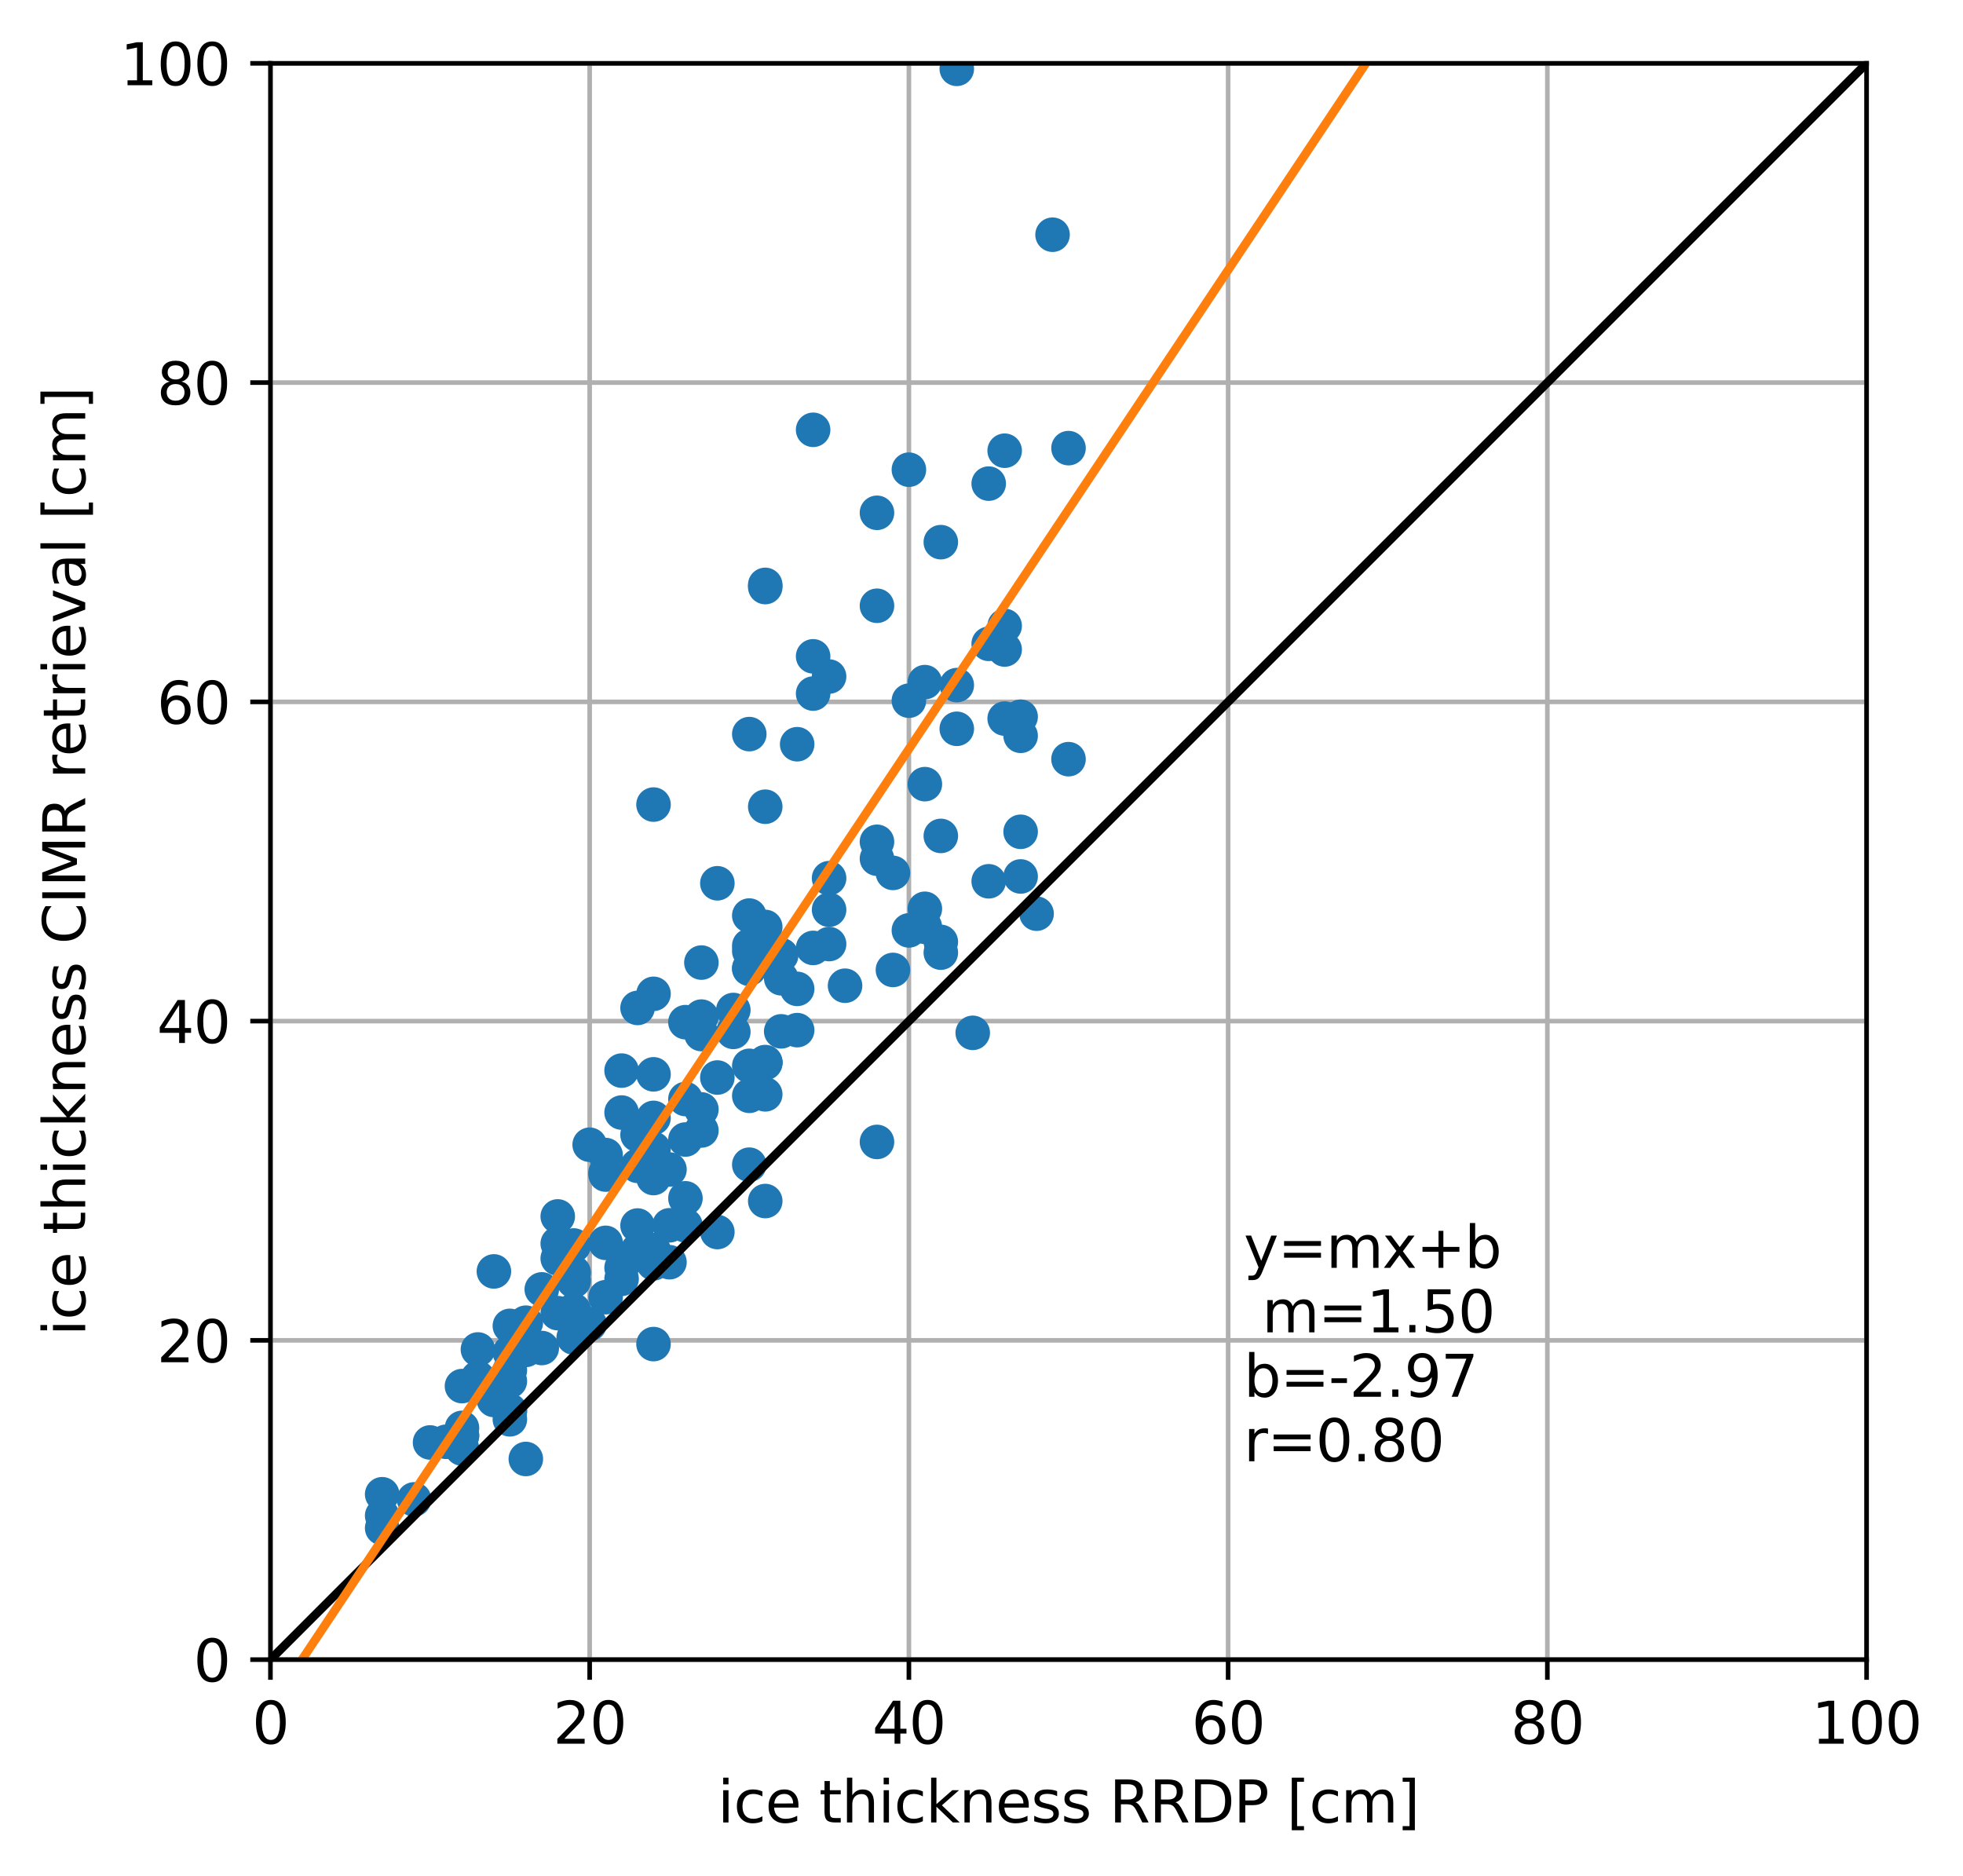 <?xml version="1.0" encoding="utf-8" standalone="no"?>
<!DOCTYPE svg PUBLIC "-//W3C//DTD SVG 1.1//EN"
  "http://www.w3.org/Graphics/SVG/1.1/DTD/svg11.dtd">
<svg xmlns:xlink="http://www.w3.org/1999/xlink" width="340.909pt" height="325.755pt" viewBox="0 0 340.909 325.755" xmlns="http://www.w3.org/2000/svg" version="1.1">
 <defs>
  <style type="text/css">*{stroke-linejoin: round; stroke-linecap: butt}</style>
 </defs>
 <g id="figure_1">
  <g id="patch_1">
   <path d="M 0 325.755 
L 340.909 325.755 
L 340.909 0 
L 0 0 
z
" style="fill: #ffffff"/>
  </g>
  <g id="axes_1">
   <g id="patch_2">
    <path d="M 46.966 288.199 
L 324.166 288.199 
L 324.166 10.999 
L 46.966 10.999 
z
" style="fill: #ffffff"/>
   </g>
   <g id="matplotlib.axis_1">
    <g id="xtick_1">
     <g id="line2d_1">
      <path d="M 46.966 288.199 
L 46.966 10.999 
" clip-path="url(#p30b42b998b)" style="fill: none; stroke: #b0b0b0; stroke-width: 0.8; stroke-linecap: square"/>
     </g>
     <g id="line2d_2">
      <defs>
       <path id="m2ce426c5d4" d="M 0 0 
L 0 3.5 
" style="stroke: #000000; stroke-width: 0.8"/>
      </defs>
      <g>
       <use xlink:href="#m2ce426c5d4" x="46.966" y="288.199" style="stroke: #000000; stroke-width: 0.8"/>
      </g>
     </g>
     <g id="text_1">
      <!-- 0 -->
      <g transform="translate(43.784 302.798) scale(0.1 -0.1)">
       <defs>
        <path id="DejaVuSans-30" d="M 2034 4250 
Q 1547 4250 1301 3770 
Q 1056 3291 1056 2328 
Q 1056 1369 1301 889 
Q 1547 409 2034 409 
Q 2525 409 2770 889 
Q 3016 1369 3016 2328 
Q 3016 3291 2770 3770 
Q 2525 4250 2034 4250 
z
M 2034 4750 
Q 2819 4750 3233 4129 
Q 3647 3509 3647 2328 
Q 3647 1150 3233 529 
Q 2819 -91 2034 -91 
Q 1250 -91 836 529 
Q 422 1150 422 2328 
Q 422 3509 836 4129 
Q 1250 4750 2034 4750 
z
" transform="scale(0.016)"/>
       </defs>
       <use xlink:href="#DejaVuSans-30"/>
      </g>
     </g>
    </g>
    <g id="xtick_2">
     <g id="line2d_3">
      <path d="M 102.406 288.199 
L 102.406 10.999 
" clip-path="url(#p30b42b998b)" style="fill: none; stroke: #b0b0b0; stroke-width: 0.8; stroke-linecap: square"/>
     </g>
     <g id="line2d_4">
      <g>
       <use xlink:href="#m2ce426c5d4" x="102.406" y="288.199" style="stroke: #000000; stroke-width: 0.8"/>
      </g>
     </g>
     <g id="text_2">
      <!-- 20 -->
      <g transform="translate(96.043 302.798) scale(0.1 -0.1)">
       <defs>
        <path id="DejaVuSans-32" d="M 1228 531 
L 3431 531 
L 3431 0 
L 469 0 
L 469 531 
Q 828 903 1448 1529 
Q 2069 2156 2228 2338 
Q 2531 2678 2651 2914 
Q 2772 3150 2772 3378 
Q 2772 3750 2511 3984 
Q 2250 4219 1831 4219 
Q 1534 4219 1204 4116 
Q 875 4013 500 3803 
L 500 4441 
Q 881 4594 1212 4672 
Q 1544 4750 1819 4750 
Q 2544 4750 2975 4387 
Q 3406 4025 3406 3419 
Q 3406 3131 3298 2873 
Q 3191 2616 2906 2266 
Q 2828 2175 2409 1742 
Q 1991 1309 1228 531 
z
" transform="scale(0.016)"/>
       </defs>
       <use xlink:href="#DejaVuSans-32"/>
       <use xlink:href="#DejaVuSans-30" x="63.623"/>
      </g>
     </g>
    </g>
    <g id="xtick_3">
     <g id="line2d_5">
      <path d="M 157.846 288.199 
L 157.846 10.999 
" clip-path="url(#p30b42b998b)" style="fill: none; stroke: #b0b0b0; stroke-width: 0.8; stroke-linecap: square"/>
     </g>
     <g id="line2d_6">
      <g>
       <use xlink:href="#m2ce426c5d4" x="157.846" y="288.199" style="stroke: #000000; stroke-width: 0.8"/>
      </g>
     </g>
     <g id="text_3">
      <!-- 40 -->
      <g transform="translate(151.483 302.798) scale(0.1 -0.1)">
       <defs>
        <path id="DejaVuSans-34" d="M 2419 4116 
L 825 1625 
L 2419 1625 
L 2419 4116 
z
M 2253 4666 
L 3047 4666 
L 3047 1625 
L 3713 1625 
L 3713 1100 
L 3047 1100 
L 3047 0 
L 2419 0 
L 2419 1100 
L 313 1100 
L 313 1709 
L 2253 4666 
z
" transform="scale(0.016)"/>
       </defs>
       <use xlink:href="#DejaVuSans-34"/>
       <use xlink:href="#DejaVuSans-30" x="63.623"/>
      </g>
     </g>
    </g>
    <g id="xtick_4">
     <g id="line2d_7">
      <path d="M 213.286 288.199 
L 213.286 10.999 
" clip-path="url(#p30b42b998b)" style="fill: none; stroke: #b0b0b0; stroke-width: 0.8; stroke-linecap: square"/>
     </g>
     <g id="line2d_8">
      <g>
       <use xlink:href="#m2ce426c5d4" x="213.286" y="288.199" style="stroke: #000000; stroke-width: 0.8"/>
      </g>
     </g>
     <g id="text_4">
      <!-- 60 -->
      <g transform="translate(206.923 302.798) scale(0.1 -0.1)">
       <defs>
        <path id="DejaVuSans-36" d="M 2113 2584 
Q 1688 2584 1439 2293 
Q 1191 2003 1191 1497 
Q 1191 994 1439 701 
Q 1688 409 2113 409 
Q 2538 409 2786 701 
Q 3034 994 3034 1497 
Q 3034 2003 2786 2293 
Q 2538 2584 2113 2584 
z
M 3366 4563 
L 3366 3988 
Q 3128 4100 2886 4159 
Q 2644 4219 2406 4219 
Q 1781 4219 1451 3797 
Q 1122 3375 1075 2522 
Q 1259 2794 1537 2939 
Q 1816 3084 2150 3084 
Q 2853 3084 3261 2657 
Q 3669 2231 3669 1497 
Q 3669 778 3244 343 
Q 2819 -91 2113 -91 
Q 1303 -91 875 529 
Q 447 1150 447 2328 
Q 447 3434 972 4092 
Q 1497 4750 2381 4750 
Q 2619 4750 2861 4703 
Q 3103 4656 3366 4563 
z
" transform="scale(0.016)"/>
       </defs>
       <use xlink:href="#DejaVuSans-36"/>
       <use xlink:href="#DejaVuSans-30" x="63.623"/>
      </g>
     </g>
    </g>
    <g id="xtick_5">
     <g id="line2d_9">
      <path d="M 268.726 288.199 
L 268.726 10.999 
" clip-path="url(#p30b42b998b)" style="fill: none; stroke: #b0b0b0; stroke-width: 0.8; stroke-linecap: square"/>
     </g>
     <g id="line2d_10">
      <g>
       <use xlink:href="#m2ce426c5d4" x="268.726" y="288.199" style="stroke: #000000; stroke-width: 0.8"/>
      </g>
     </g>
     <g id="text_5">
      <!-- 80 -->
      <g transform="translate(262.363 302.798) scale(0.1 -0.1)">
       <defs>
        <path id="DejaVuSans-38" d="M 2034 2216 
Q 1584 2216 1326 1975 
Q 1069 1734 1069 1313 
Q 1069 891 1326 650 
Q 1584 409 2034 409 
Q 2484 409 2743 651 
Q 3003 894 3003 1313 
Q 3003 1734 2745 1975 
Q 2488 2216 2034 2216 
z
M 1403 2484 
Q 997 2584 770 2862 
Q 544 3141 544 3541 
Q 544 4100 942 4425 
Q 1341 4750 2034 4750 
Q 2731 4750 3128 4425 
Q 3525 4100 3525 3541 
Q 3525 3141 3298 2862 
Q 3072 2584 2669 2484 
Q 3125 2378 3379 2068 
Q 3634 1759 3634 1313 
Q 3634 634 3220 271 
Q 2806 -91 2034 -91 
Q 1263 -91 848 271 
Q 434 634 434 1313 
Q 434 1759 690 2068 
Q 947 2378 1403 2484 
z
M 1172 3481 
Q 1172 3119 1398 2916 
Q 1625 2713 2034 2713 
Q 2441 2713 2670 2916 
Q 2900 3119 2900 3481 
Q 2900 3844 2670 4047 
Q 2441 4250 2034 4250 
Q 1625 4250 1398 4047 
Q 1172 3844 1172 3481 
z
" transform="scale(0.016)"/>
       </defs>
       <use xlink:href="#DejaVuSans-38"/>
       <use xlink:href="#DejaVuSans-30" x="63.623"/>
      </g>
     </g>
    </g>
    <g id="xtick_6">
     <g id="line2d_11">
      <path d="M 324.166 288.199 
L 324.166 10.999 
" clip-path="url(#p30b42b998b)" style="fill: none; stroke: #b0b0b0; stroke-width: 0.8; stroke-linecap: square"/>
     </g>
     <g id="line2d_12">
      <g>
       <use xlink:href="#m2ce426c5d4" x="324.166" y="288.199" style="stroke: #000000; stroke-width: 0.8"/>
      </g>
     </g>
     <g id="text_6">
      <!-- 100 -->
      <g transform="translate(314.622 302.798) scale(0.1 -0.1)">
       <defs>
        <path id="DejaVuSans-31" d="M 794 531 
L 1825 531 
L 1825 4091 
L 703 3866 
L 703 4441 
L 1819 4666 
L 2450 4666 
L 2450 531 
L 3481 531 
L 3481 0 
L 794 0 
L 794 531 
z
" transform="scale(0.016)"/>
       </defs>
       <use xlink:href="#DejaVuSans-31"/>
       <use xlink:href="#DejaVuSans-30" x="63.623"/>
       <use xlink:href="#DejaVuSans-30" x="127.246"/>
      </g>
     </g>
    </g>
    <g id="text_7">
     <!-- ice thickness RRDP [cm] -->
     <g transform="translate(124.632 316.476) scale(0.1 -0.1)">
      <defs>
       <path id="DejaVuSans-69" d="M 603 3500 
L 1178 3500 
L 1178 0 
L 603 0 
L 603 3500 
z
M 603 4863 
L 1178 4863 
L 1178 4134 
L 603 4134 
L 603 4863 
z
" transform="scale(0.016)"/>
       <path id="DejaVuSans-63" d="M 3122 3366 
L 3122 2828 
Q 2878 2963 2633 3030 
Q 2388 3097 2138 3097 
Q 1578 3097 1268 2742 
Q 959 2388 959 1747 
Q 959 1106 1268 751 
Q 1578 397 2138 397 
Q 2388 397 2633 464 
Q 2878 531 3122 666 
L 3122 134 
Q 2881 22 2623 -34 
Q 2366 -91 2075 -91 
Q 1284 -91 818 406 
Q 353 903 353 1747 
Q 353 2603 823 3093 
Q 1294 3584 2113 3584 
Q 2378 3584 2631 3529 
Q 2884 3475 3122 3366 
z
" transform="scale(0.016)"/>
       <path id="DejaVuSans-65" d="M 3597 1894 
L 3597 1613 
L 953 1613 
Q 991 1019 1311 708 
Q 1631 397 2203 397 
Q 2534 397 2845 478 
Q 3156 559 3463 722 
L 3463 178 
Q 3153 47 2828 -22 
Q 2503 -91 2169 -91 
Q 1331 -91 842 396 
Q 353 884 353 1716 
Q 353 2575 817 3079 
Q 1281 3584 2069 3584 
Q 2775 3584 3186 3129 
Q 3597 2675 3597 1894 
z
M 3022 2063 
Q 3016 2534 2758 2815 
Q 2500 3097 2075 3097 
Q 1594 3097 1305 2825 
Q 1016 2553 972 2059 
L 3022 2063 
z
" transform="scale(0.016)"/>
       <path id="DejaVuSans-20" transform="scale(0.016)"/>
       <path id="DejaVuSans-74" d="M 1172 4494 
L 1172 3500 
L 2356 3500 
L 2356 3053 
L 1172 3053 
L 1172 1153 
Q 1172 725 1289 603 
Q 1406 481 1766 481 
L 2356 481 
L 2356 0 
L 1766 0 
Q 1100 0 847 248 
Q 594 497 594 1153 
L 594 3053 
L 172 3053 
L 172 3500 
L 594 3500 
L 594 4494 
L 1172 4494 
z
" transform="scale(0.016)"/>
       <path id="DejaVuSans-68" d="M 3513 2113 
L 3513 0 
L 2938 0 
L 2938 2094 
Q 2938 2591 2744 2837 
Q 2550 3084 2163 3084 
Q 1697 3084 1428 2787 
Q 1159 2491 1159 1978 
L 1159 0 
L 581 0 
L 581 4863 
L 1159 4863 
L 1159 2956 
Q 1366 3272 1645 3428 
Q 1925 3584 2291 3584 
Q 2894 3584 3203 3211 
Q 3513 2838 3513 2113 
z
" transform="scale(0.016)"/>
       <path id="DejaVuSans-6b" d="M 581 4863 
L 1159 4863 
L 1159 1991 
L 2875 3500 
L 3609 3500 
L 1753 1863 
L 3688 0 
L 2938 0 
L 1159 1709 
L 1159 0 
L 581 0 
L 581 4863 
z
" transform="scale(0.016)"/>
       <path id="DejaVuSans-6e" d="M 3513 2113 
L 3513 0 
L 2938 0 
L 2938 2094 
Q 2938 2591 2744 2837 
Q 2550 3084 2163 3084 
Q 1697 3084 1428 2787 
Q 1159 2491 1159 1978 
L 1159 0 
L 581 0 
L 581 3500 
L 1159 3500 
L 1159 2956 
Q 1366 3272 1645 3428 
Q 1925 3584 2291 3584 
Q 2894 3584 3203 3211 
Q 3513 2838 3513 2113 
z
" transform="scale(0.016)"/>
       <path id="DejaVuSans-73" d="M 2834 3397 
L 2834 2853 
Q 2591 2978 2328 3040 
Q 2066 3103 1784 3103 
Q 1356 3103 1142 2972 
Q 928 2841 928 2578 
Q 928 2378 1081 2264 
Q 1234 2150 1697 2047 
L 1894 2003 
Q 2506 1872 2764 1633 
Q 3022 1394 3022 966 
Q 3022 478 2636 193 
Q 2250 -91 1575 -91 
Q 1294 -91 989 -36 
Q 684 19 347 128 
L 347 722 
Q 666 556 975 473 
Q 1284 391 1588 391 
Q 1994 391 2212 530 
Q 2431 669 2431 922 
Q 2431 1156 2273 1281 
Q 2116 1406 1581 1522 
L 1381 1569 
Q 847 1681 609 1914 
Q 372 2147 372 2553 
Q 372 3047 722 3315 
Q 1072 3584 1716 3584 
Q 2034 3584 2315 3537 
Q 2597 3491 2834 3397 
z
" transform="scale(0.016)"/>
       <path id="DejaVuSans-52" d="M 2841 2188 
Q 3044 2119 3236 1894 
Q 3428 1669 3622 1275 
L 4263 0 
L 3584 0 
L 2988 1197 
Q 2756 1666 2539 1819 
Q 2322 1972 1947 1972 
L 1259 1972 
L 1259 0 
L 628 0 
L 628 4666 
L 2053 4666 
Q 2853 4666 3247 4331 
Q 3641 3997 3641 3322 
Q 3641 2881 3436 2590 
Q 3231 2300 2841 2188 
z
M 1259 4147 
L 1259 2491 
L 2053 2491 
Q 2509 2491 2742 2702 
Q 2975 2913 2975 3322 
Q 2975 3731 2742 3939 
Q 2509 4147 2053 4147 
L 1259 4147 
z
" transform="scale(0.016)"/>
       <path id="DejaVuSans-44" d="M 1259 4147 
L 1259 519 
L 2022 519 
Q 2988 519 3436 956 
Q 3884 1394 3884 2338 
Q 3884 3275 3436 3711 
Q 2988 4147 2022 4147 
L 1259 4147 
z
M 628 4666 
L 1925 4666 
Q 3281 4666 3915 4102 
Q 4550 3538 4550 2338 
Q 4550 1131 3912 565 
Q 3275 0 1925 0 
L 628 0 
L 628 4666 
z
" transform="scale(0.016)"/>
       <path id="DejaVuSans-50" d="M 1259 4147 
L 1259 2394 
L 2053 2394 
Q 2494 2394 2734 2622 
Q 2975 2850 2975 3272 
Q 2975 3691 2734 3919 
Q 2494 4147 2053 4147 
L 1259 4147 
z
M 628 4666 
L 2053 4666 
Q 2838 4666 3239 4311 
Q 3641 3956 3641 3272 
Q 3641 2581 3239 2228 
Q 2838 1875 2053 1875 
L 1259 1875 
L 1259 0 
L 628 0 
L 628 4666 
z
" transform="scale(0.016)"/>
       <path id="DejaVuSans-5b" d="M 550 4863 
L 1875 4863 
L 1875 4416 
L 1125 4416 
L 1125 -397 
L 1875 -397 
L 1875 -844 
L 550 -844 
L 550 4863 
z
" transform="scale(0.016)"/>
       <path id="DejaVuSans-6d" d="M 3328 2828 
Q 3544 3216 3844 3400 
Q 4144 3584 4550 3584 
Q 5097 3584 5394 3201 
Q 5691 2819 5691 2113 
L 5691 0 
L 5113 0 
L 5113 2094 
Q 5113 2597 4934 2840 
Q 4756 3084 4391 3084 
Q 3944 3084 3684 2787 
Q 3425 2491 3425 1978 
L 3425 0 
L 2847 0 
L 2847 2094 
Q 2847 2600 2669 2842 
Q 2491 3084 2119 3084 
Q 1678 3084 1418 2786 
Q 1159 2488 1159 1978 
L 1159 0 
L 581 0 
L 581 3500 
L 1159 3500 
L 1159 2956 
Q 1356 3278 1631 3431 
Q 1906 3584 2284 3584 
Q 2666 3584 2933 3390 
Q 3200 3197 3328 2828 
z
" transform="scale(0.016)"/>
       <path id="DejaVuSans-5d" d="M 1947 4863 
L 1947 -844 
L 622 -844 
L 622 -397 
L 1369 -397 
L 1369 4416 
L 622 4416 
L 622 4863 
L 1947 4863 
z
" transform="scale(0.016)"/>
      </defs>
      <use xlink:href="#DejaVuSans-69"/>
      <use xlink:href="#DejaVuSans-63" x="27.783"/>
      <use xlink:href="#DejaVuSans-65" x="82.764"/>
      <use xlink:href="#DejaVuSans-20" x="144.287"/>
      <use xlink:href="#DejaVuSans-74" x="176.074"/>
      <use xlink:href="#DejaVuSans-68" x="215.283"/>
      <use xlink:href="#DejaVuSans-69" x="278.662"/>
      <use xlink:href="#DejaVuSans-63" x="306.445"/>
      <use xlink:href="#DejaVuSans-6b" x="361.426"/>
      <use xlink:href="#DejaVuSans-6e" x="419.336"/>
      <use xlink:href="#DejaVuSans-65" x="482.715"/>
      <use xlink:href="#DejaVuSans-73" x="544.238"/>
      <use xlink:href="#DejaVuSans-73" x="596.338"/>
      <use xlink:href="#DejaVuSans-20" x="648.438"/>
      <use xlink:href="#DejaVuSans-52" x="680.225"/>
      <use xlink:href="#DejaVuSans-52" x="749.707"/>
      <use xlink:href="#DejaVuSans-44" x="819.189"/>
      <use xlink:href="#DejaVuSans-50" x="896.191"/>
      <use xlink:href="#DejaVuSans-20" x="956.494"/>
      <use xlink:href="#DejaVuSans-5b" x="988.281"/>
      <use xlink:href="#DejaVuSans-63" x="1027.295"/>
      <use xlink:href="#DejaVuSans-6d" x="1082.275"/>
      <use xlink:href="#DejaVuSans-5d" x="1179.688"/>
     </g>
    </g>
   </g>
   <g id="matplotlib.axis_2">
    <g id="ytick_1">
     <g id="line2d_13">
      <path d="M 46.966 288.199 
L 324.166 288.199 
" clip-path="url(#p30b42b998b)" style="fill: none; stroke: #b0b0b0; stroke-width: 0.8; stroke-linecap: square"/>
     </g>
     <g id="line2d_14">
      <defs>
       <path id="mef19c9543c" d="M 0 0 
L -3.5 0 
" style="stroke: #000000; stroke-width: 0.8"/>
      </defs>
      <g>
       <use xlink:href="#mef19c9543c" x="46.966" y="288.199" style="stroke: #000000; stroke-width: 0.8"/>
      </g>
     </g>
     <g id="text_8">
      <!-- 0 -->
      <g transform="translate(33.603 291.998) scale(0.1 -0.1)">
       <use xlink:href="#DejaVuSans-30"/>
      </g>
     </g>
    </g>
    <g id="ytick_2">
     <g id="line2d_15">
      <path d="M 46.966 232.759 
L 324.166 232.759 
" clip-path="url(#p30b42b998b)" style="fill: none; stroke: #b0b0b0; stroke-width: 0.8; stroke-linecap: square"/>
     </g>
     <g id="line2d_16">
      <g>
       <use xlink:href="#mef19c9543c" x="46.966" y="232.759" style="stroke: #000000; stroke-width: 0.8"/>
      </g>
     </g>
     <g id="text_9">
      <!-- 20 -->
      <g transform="translate(27.241 236.558) scale(0.1 -0.1)">
       <use xlink:href="#DejaVuSans-32"/>
       <use xlink:href="#DejaVuSans-30" x="63.623"/>
      </g>
     </g>
    </g>
    <g id="ytick_3">
     <g id="line2d_17">
      <path d="M 46.966 177.319 
L 324.166 177.319 
" clip-path="url(#p30b42b998b)" style="fill: none; stroke: #b0b0b0; stroke-width: 0.8; stroke-linecap: square"/>
     </g>
     <g id="line2d_18">
      <g>
       <use xlink:href="#mef19c9543c" x="46.966" y="177.319" style="stroke: #000000; stroke-width: 0.8"/>
      </g>
     </g>
     <g id="text_10">
      <!-- 40 -->
      <g transform="translate(27.241 181.118) scale(0.1 -0.1)">
       <use xlink:href="#DejaVuSans-34"/>
       <use xlink:href="#DejaVuSans-30" x="63.623"/>
      </g>
     </g>
    </g>
    <g id="ytick_4">
     <g id="line2d_19">
      <path d="M 46.966 121.879 
L 324.166 121.879 
" clip-path="url(#p30b42b998b)" style="fill: none; stroke: #b0b0b0; stroke-width: 0.8; stroke-linecap: square"/>
     </g>
     <g id="line2d_20">
      <g>
       <use xlink:href="#mef19c9543c" x="46.966" y="121.879" style="stroke: #000000; stroke-width: 0.8"/>
      </g>
     </g>
     <g id="text_11">
      <!-- 60 -->
      <g transform="translate(27.241 125.678) scale(0.1 -0.1)">
       <use xlink:href="#DejaVuSans-36"/>
       <use xlink:href="#DejaVuSans-30" x="63.623"/>
      </g>
     </g>
    </g>
    <g id="ytick_5">
     <g id="line2d_21">
      <path d="M 46.966 66.439 
L 324.166 66.439 
" clip-path="url(#p30b42b998b)" style="fill: none; stroke: #b0b0b0; stroke-width: 0.8; stroke-linecap: square"/>
     </g>
     <g id="line2d_22">
      <g>
       <use xlink:href="#mef19c9543c" x="46.966" y="66.439" style="stroke: #000000; stroke-width: 0.8"/>
      </g>
     </g>
     <g id="text_12">
      <!-- 80 -->
      <g transform="translate(27.241 70.238) scale(0.1 -0.1)">
       <use xlink:href="#DejaVuSans-38"/>
       <use xlink:href="#DejaVuSans-30" x="63.623"/>
      </g>
     </g>
    </g>
    <g id="ytick_6">
     <g id="line2d_23">
      <path d="M 46.966 10.999 
L 324.166 10.999 
" clip-path="url(#p30b42b998b)" style="fill: none; stroke: #b0b0b0; stroke-width: 0.8; stroke-linecap: square"/>
     </g>
     <g id="line2d_24">
      <g>
       <use xlink:href="#mef19c9543c" x="46.966" y="10.999" style="stroke: #000000; stroke-width: 0.8"/>
      </g>
     </g>
     <g id="text_13">
      <!-- 100 -->
      <g transform="translate(20.878 14.798) scale(0.1 -0.1)">
       <use xlink:href="#DejaVuSans-31"/>
       <use xlink:href="#DejaVuSans-30" x="63.623"/>
       <use xlink:href="#DejaVuSans-30" x="127.246"/>
      </g>
     </g>
    </g>
    <g id="text_14">
     <!-- ice thickness CIMR retrieval [cm] -->
     <g transform="translate(14.798 231.977) rotate(-90) scale(0.1 -0.1)">
      <defs>
       <path id="DejaVuSans-43" d="M 4122 4306 
L 4122 3641 
Q 3803 3938 3442 4084 
Q 3081 4231 2675 4231 
Q 1875 4231 1450 3742 
Q 1025 3253 1025 2328 
Q 1025 1406 1450 917 
Q 1875 428 2675 428 
Q 3081 428 3442 575 
Q 3803 722 4122 1019 
L 4122 359 
Q 3791 134 3420 21 
Q 3050 -91 2638 -91 
Q 1578 -91 968 557 
Q 359 1206 359 2328 
Q 359 3453 968 4101 
Q 1578 4750 2638 4750 
Q 3056 4750 3426 4639 
Q 3797 4528 4122 4306 
z
" transform="scale(0.016)"/>
       <path id="DejaVuSans-49" d="M 628 4666 
L 1259 4666 
L 1259 0 
L 628 0 
L 628 4666 
z
" transform="scale(0.016)"/>
       <path id="DejaVuSans-4d" d="M 628 4666 
L 1569 4666 
L 2759 1491 
L 3956 4666 
L 4897 4666 
L 4897 0 
L 4281 0 
L 4281 4097 
L 3078 897 
L 2444 897 
L 1241 4097 
L 1241 0 
L 628 0 
L 628 4666 
z
" transform="scale(0.016)"/>
       <path id="DejaVuSans-72" d="M 2631 2963 
Q 2534 3019 2420 3045 
Q 2306 3072 2169 3072 
Q 1681 3072 1420 2755 
Q 1159 2438 1159 1844 
L 1159 0 
L 581 0 
L 581 3500 
L 1159 3500 
L 1159 2956 
Q 1341 3275 1631 3429 
Q 1922 3584 2338 3584 
Q 2397 3584 2469 3576 
Q 2541 3569 2628 3553 
L 2631 2963 
z
" transform="scale(0.016)"/>
       <path id="DejaVuSans-76" d="M 191 3500 
L 800 3500 
L 1894 563 
L 2988 3500 
L 3597 3500 
L 2284 0 
L 1503 0 
L 191 3500 
z
" transform="scale(0.016)"/>
       <path id="DejaVuSans-61" d="M 2194 1759 
Q 1497 1759 1228 1600 
Q 959 1441 959 1056 
Q 959 750 1161 570 
Q 1363 391 1709 391 
Q 2188 391 2477 730 
Q 2766 1069 2766 1631 
L 2766 1759 
L 2194 1759 
z
M 3341 1997 
L 3341 0 
L 2766 0 
L 2766 531 
Q 2569 213 2275 61 
Q 1981 -91 1556 -91 
Q 1019 -91 701 211 
Q 384 513 384 1019 
Q 384 1609 779 1909 
Q 1175 2209 1959 2209 
L 2766 2209 
L 2766 2266 
Q 2766 2663 2505 2880 
Q 2244 3097 1772 3097 
Q 1472 3097 1187 3025 
Q 903 2953 641 2809 
L 641 3341 
Q 956 3463 1253 3523 
Q 1550 3584 1831 3584 
Q 2591 3584 2966 3190 
Q 3341 2797 3341 1997 
z
" transform="scale(0.016)"/>
       <path id="DejaVuSans-6c" d="M 603 4863 
L 1178 4863 
L 1178 0 
L 603 0 
L 603 4863 
z
" transform="scale(0.016)"/>
      </defs>
      <use xlink:href="#DejaVuSans-69"/>
      <use xlink:href="#DejaVuSans-63" x="27.783"/>
      <use xlink:href="#DejaVuSans-65" x="82.764"/>
      <use xlink:href="#DejaVuSans-20" x="144.287"/>
      <use xlink:href="#DejaVuSans-74" x="176.074"/>
      <use xlink:href="#DejaVuSans-68" x="215.283"/>
      <use xlink:href="#DejaVuSans-69" x="278.662"/>
      <use xlink:href="#DejaVuSans-63" x="306.445"/>
      <use xlink:href="#DejaVuSans-6b" x="361.426"/>
      <use xlink:href="#DejaVuSans-6e" x="419.336"/>
      <use xlink:href="#DejaVuSans-65" x="482.715"/>
      <use xlink:href="#DejaVuSans-73" x="544.238"/>
      <use xlink:href="#DejaVuSans-73" x="596.338"/>
      <use xlink:href="#DejaVuSans-20" x="648.438"/>
      <use xlink:href="#DejaVuSans-43" x="680.225"/>
      <use xlink:href="#DejaVuSans-49" x="750.049"/>
      <use xlink:href="#DejaVuSans-4d" x="779.541"/>
      <use xlink:href="#DejaVuSans-52" x="865.82"/>
      <use xlink:href="#DejaVuSans-20" x="935.303"/>
      <use xlink:href="#DejaVuSans-72" x="967.09"/>
      <use xlink:href="#DejaVuSans-65" x="1005.953"/>
      <use xlink:href="#DejaVuSans-74" x="1067.477"/>
      <use xlink:href="#DejaVuSans-72" x="1106.686"/>
      <use xlink:href="#DejaVuSans-69" x="1147.799"/>
      <use xlink:href="#DejaVuSans-65" x="1175.582"/>
      <use xlink:href="#DejaVuSans-76" x="1237.105"/>
      <use xlink:href="#DejaVuSans-61" x="1296.285"/>
      <use xlink:href="#DejaVuSans-6c" x="1357.564"/>
      <use xlink:href="#DejaVuSans-20" x="1385.348"/>
      <use xlink:href="#DejaVuSans-5b" x="1417.135"/>
      <use xlink:href="#DejaVuSans-63" x="1456.148"/>
      <use xlink:href="#DejaVuSans-6d" x="1511.129"/>
      <use xlink:href="#DejaVuSans-5d" x="1608.541"/>
     </g>
    </g>
   </g>
   <g id="line2d_25">
    <path d="M 96.862 218.535 
L 130.126 190.291 
L 74.686 250.487 
L 119.038 197.88 
L 77.458 250.369 
L 102.406 229.929 
L 99.634 216.281 
L 113.494 203.546 
L 66.37 265.36 
L 96.862 211.238 
L 130.126 158.989 
L 80.23 240.698 
L 96.862 228.032 
L 143.986 152.498 
L 80.23 251.545 
L 83.002 234.34 
L 132.898 160.965 
L 88.546 244.942 
L 105.178 203.968 
L 66.37 263.203 
L 66.37 259.482 
L 71.914 260.371 
L 132.898 190.035 
L 99.634 220.981 
L 152.302 198.301 
L 113.494 203.397 
L 88.546 237.937 
L 91.318 234.418 
L 116.266 203.087 
L 88.546 230.242 
L 88.546 246.469 
L 113.494 233.405 
L 99.634 227.522 
L 132.898 184.436 
L 132.898 184.499 
L 110.722 197.065 
L 105.178 215.825 
L 130.126 165.159 
L 160.618 157.815 
L 177.25 124.464 
L 113.494 217.086 
L 121.81 176.537 
L 107.95 220.144 
L 132.898 184.6 
L 157.846 161.566 
L 107.95 222.08 
L 99.634 222.437 
L 113.494 219.385 
L 105.178 200.575 
L 135.67 169.878 
L 166.162 118.971 
L 113.494 201.418 
L 113.494 199.494 
L 99.634 232.272 
L 160.618 160.942 
L 121.81 196.312 
L 105.178 225.262 
L 91.318 229.69 
L 94.09 234.086 
L 85.774 243.108 
L 135.67 179.096 
L 141.214 120.443 
L 155.074 168.433 
L 94.09 223.907 
L 88.546 234.851 
L 80.23 247.957 
L 102.406 198.786 
L 105.178 203.623 
L 130.126 164.223 
L 152.302 149.11 
L 80.23 249.352 
L 177.25 144.444 
L 130.126 168.238 
L 160.618 118.454 
L 174.478 78.269 
L 160.618 136.171 
L 130.126 168.119 
L 127.354 179.19 
L 155.074 151.584 
L 143.986 163.938 
L 163.39 145.159 
L 138.442 129.237 
L 171.706 111.804 
L 143.986 117.483 
L 121.81 192.651 
L 157.846 81.563 
L 168.934 179.355 
L 116.266 219.187 
L 88.546 239.836 
L 166.162 11.956 
L 177.25 152.199 
L 135.67 165.864 
L 152.302 89.051 
L 163.39 163.562 
L 113.494 194.126 
L 146.758 171.175 
L 132.898 101.569 
L 174.478 124.785 
L 180.022 158.663 
L 96.862 215.948 
L 132.898 166.395 
L 141.214 164.609 
L 119.038 190.849 
L 138.442 171.721 
L 177.25 127.773 
L 132.898 140.09 
L 132.898 101.944 
L 121.81 167.155 
L 113.494 139.717 
L 166.162 126.56 
L 157.846 121.677 
L 141.214 113.975 
L 185.566 131.833 
L 110.722 202.452 
L 80.23 249.249 
L 91.318 253.355 
L 113.494 186.562 
L 83.002 239.27 
L 88.546 245.026 
L 113.494 204.57 
L 159.161 -1 
M 174.478 -1 
L 174.478 112.79 
L 152.302 146.181 
L 130.126 127.479 
L 121.81 179.567 
L 163.39 165.428 
L 185.566 77.82 
L 110.722 175.03 
L 119.038 212.788 
L 124.582 187.115 
L 110.722 212.816 
L 107.95 185.913 
L 132.898 208.564 
L 171.706 153.039 
L 124.582 213.946 
L 138.442 178.885 
L 107.95 193.197 
L 124.582 153.384 
L 174.478 108.687 
L 116.266 212.776 
L 171.706 83.982 
L 127.354 175.39 
L 141.214 74.638 
L 119.038 208.089 
L 85.774 220.785 
L 119.038 177.503 
L 163.39 94.147 
L 110.722 217.163 
L 130.126 185.085 
L 113.494 172.582 
L 130.126 202.251 
L 113.494 200.697 
L 143.986 157.98 
L 182.794 40.758 
L 162.594 -1 
M 142.874 -1 
L 152.302 105.194 
L 152.302 105.194 
" clip-path="url(#p30b42b998b)" style="fill: none"/>
    <defs>
     <path id="maf4cfd0793" d="M 0 2.5 
C 0.663 2.5 1.299 2.237 1.768 1.768 
C 2.237 1.299 2.5 0.663 2.5 0 
C 2.5 -0.663 2.237 -1.299 1.768 -1.768 
C 1.299 -2.237 0.663 -2.5 0 -2.5 
C -0.663 -2.5 -1.299 -2.237 -1.768 -1.768 
C -2.237 -1.299 -2.5 -0.663 -2.5 0 
C -2.5 0.663 -2.237 1.299 -1.768 1.768 
C -1.299 2.237 -0.663 2.5 0 2.5 
z
" style="stroke: #1f77b4"/>
    </defs>
    <g clip-path="url(#p30b42b998b)">
     <use xlink:href="#maf4cfd0793" x="96.862" y="218.535" style="fill: #1f77b4; stroke: #1f77b4"/>
     <use xlink:href="#maf4cfd0793" x="130.126" y="190.291" style="fill: #1f77b4; stroke: #1f77b4"/>
     <use xlink:href="#maf4cfd0793" x="74.686" y="250.487" style="fill: #1f77b4; stroke: #1f77b4"/>
     <use xlink:href="#maf4cfd0793" x="119.038" y="197.88" style="fill: #1f77b4; stroke: #1f77b4"/>
     <use xlink:href="#maf4cfd0793" x="77.458" y="250.369" style="fill: #1f77b4; stroke: #1f77b4"/>
     <use xlink:href="#maf4cfd0793" x="102.406" y="229.929" style="fill: #1f77b4; stroke: #1f77b4"/>
     <use xlink:href="#maf4cfd0793" x="99.634" y="216.281" style="fill: #1f77b4; stroke: #1f77b4"/>
     <use xlink:href="#maf4cfd0793" x="113.494" y="203.546" style="fill: #1f77b4; stroke: #1f77b4"/>
     <use xlink:href="#maf4cfd0793" x="66.37" y="265.36" style="fill: #1f77b4; stroke: #1f77b4"/>
     <use xlink:href="#maf4cfd0793" x="96.862" y="211.238" style="fill: #1f77b4; stroke: #1f77b4"/>
     <use xlink:href="#maf4cfd0793" x="130.126" y="158.989" style="fill: #1f77b4; stroke: #1f77b4"/>
     <use xlink:href="#maf4cfd0793" x="80.23" y="240.698" style="fill: #1f77b4; stroke: #1f77b4"/>
     <use xlink:href="#maf4cfd0793" x="96.862" y="228.032" style="fill: #1f77b4; stroke: #1f77b4"/>
     <use xlink:href="#maf4cfd0793" x="143.986" y="152.498" style="fill: #1f77b4; stroke: #1f77b4"/>
     <use xlink:href="#maf4cfd0793" x="80.23" y="251.545" style="fill: #1f77b4; stroke: #1f77b4"/>
     <use xlink:href="#maf4cfd0793" x="83.002" y="234.34" style="fill: #1f77b4; stroke: #1f77b4"/>
     <use xlink:href="#maf4cfd0793" x="132.898" y="160.965" style="fill: #1f77b4; stroke: #1f77b4"/>
     <use xlink:href="#maf4cfd0793" x="88.546" y="244.942" style="fill: #1f77b4; stroke: #1f77b4"/>
     <use xlink:href="#maf4cfd0793" x="105.178" y="203.968" style="fill: #1f77b4; stroke: #1f77b4"/>
     <use xlink:href="#maf4cfd0793" x="66.37" y="263.203" style="fill: #1f77b4; stroke: #1f77b4"/>
     <use xlink:href="#maf4cfd0793" x="66.37" y="259.482" style="fill: #1f77b4; stroke: #1f77b4"/>
     <use xlink:href="#maf4cfd0793" x="71.914" y="260.371" style="fill: #1f77b4; stroke: #1f77b4"/>
     <use xlink:href="#maf4cfd0793" x="132.898" y="190.035" style="fill: #1f77b4; stroke: #1f77b4"/>
     <use xlink:href="#maf4cfd0793" x="99.634" y="220.981" style="fill: #1f77b4; stroke: #1f77b4"/>
     <use xlink:href="#maf4cfd0793" x="152.302" y="198.301" style="fill: #1f77b4; stroke: #1f77b4"/>
     <use xlink:href="#maf4cfd0793" x="113.494" y="203.397" style="fill: #1f77b4; stroke: #1f77b4"/>
     <use xlink:href="#maf4cfd0793" x="88.546" y="237.937" style="fill: #1f77b4; stroke: #1f77b4"/>
     <use xlink:href="#maf4cfd0793" x="91.318" y="234.418" style="fill: #1f77b4; stroke: #1f77b4"/>
     <use xlink:href="#maf4cfd0793" x="116.266" y="203.087" style="fill: #1f77b4; stroke: #1f77b4"/>
     <use xlink:href="#maf4cfd0793" x="88.546" y="230.242" style="fill: #1f77b4; stroke: #1f77b4"/>
     <use xlink:href="#maf4cfd0793" x="88.546" y="246.469" style="fill: #1f77b4; stroke: #1f77b4"/>
     <use xlink:href="#maf4cfd0793" x="113.494" y="233.405" style="fill: #1f77b4; stroke: #1f77b4"/>
     <use xlink:href="#maf4cfd0793" x="99.634" y="227.522" style="fill: #1f77b4; stroke: #1f77b4"/>
     <use xlink:href="#maf4cfd0793" x="132.898" y="184.436" style="fill: #1f77b4; stroke: #1f77b4"/>
     <use xlink:href="#maf4cfd0793" x="132.898" y="184.499" style="fill: #1f77b4; stroke: #1f77b4"/>
     <use xlink:href="#maf4cfd0793" x="110.722" y="197.065" style="fill: #1f77b4; stroke: #1f77b4"/>
     <use xlink:href="#maf4cfd0793" x="105.178" y="215.825" style="fill: #1f77b4; stroke: #1f77b4"/>
     <use xlink:href="#maf4cfd0793" x="130.126" y="165.159" style="fill: #1f77b4; stroke: #1f77b4"/>
     <use xlink:href="#maf4cfd0793" x="160.618" y="157.815" style="fill: #1f77b4; stroke: #1f77b4"/>
     <use xlink:href="#maf4cfd0793" x="177.25" y="124.464" style="fill: #1f77b4; stroke: #1f77b4"/>
     <use xlink:href="#maf4cfd0793" x="113.494" y="217.086" style="fill: #1f77b4; stroke: #1f77b4"/>
     <use xlink:href="#maf4cfd0793" x="121.81" y="176.537" style="fill: #1f77b4; stroke: #1f77b4"/>
     <use xlink:href="#maf4cfd0793" x="107.95" y="220.144" style="fill: #1f77b4; stroke: #1f77b4"/>
     <use xlink:href="#maf4cfd0793" x="132.898" y="184.6" style="fill: #1f77b4; stroke: #1f77b4"/>
     <use xlink:href="#maf4cfd0793" x="157.846" y="161.566" style="fill: #1f77b4; stroke: #1f77b4"/>
     <use xlink:href="#maf4cfd0793" x="107.95" y="222.08" style="fill: #1f77b4; stroke: #1f77b4"/>
     <use xlink:href="#maf4cfd0793" x="99.634" y="222.437" style="fill: #1f77b4; stroke: #1f77b4"/>
     <use xlink:href="#maf4cfd0793" x="113.494" y="219.385" style="fill: #1f77b4; stroke: #1f77b4"/>
     <use xlink:href="#maf4cfd0793" x="105.178" y="200.575" style="fill: #1f77b4; stroke: #1f77b4"/>
     <use xlink:href="#maf4cfd0793" x="135.67" y="169.878" style="fill: #1f77b4; stroke: #1f77b4"/>
     <use xlink:href="#maf4cfd0793" x="166.162" y="118.971" style="fill: #1f77b4; stroke: #1f77b4"/>
     <use xlink:href="#maf4cfd0793" x="113.494" y="201.418" style="fill: #1f77b4; stroke: #1f77b4"/>
     <use xlink:href="#maf4cfd0793" x="113.494" y="199.494" style="fill: #1f77b4; stroke: #1f77b4"/>
     <use xlink:href="#maf4cfd0793" x="99.634" y="232.272" style="fill: #1f77b4; stroke: #1f77b4"/>
     <use xlink:href="#maf4cfd0793" x="160.618" y="160.942" style="fill: #1f77b4; stroke: #1f77b4"/>
     <use xlink:href="#maf4cfd0793" x="121.81" y="196.312" style="fill: #1f77b4; stroke: #1f77b4"/>
     <use xlink:href="#maf4cfd0793" x="105.178" y="225.262" style="fill: #1f77b4; stroke: #1f77b4"/>
     <use xlink:href="#maf4cfd0793" x="91.318" y="229.69" style="fill: #1f77b4; stroke: #1f77b4"/>
     <use xlink:href="#maf4cfd0793" x="94.09" y="234.086" style="fill: #1f77b4; stroke: #1f77b4"/>
     <use xlink:href="#maf4cfd0793" x="85.774" y="243.108" style="fill: #1f77b4; stroke: #1f77b4"/>
     <use xlink:href="#maf4cfd0793" x="135.67" y="179.096" style="fill: #1f77b4; stroke: #1f77b4"/>
     <use xlink:href="#maf4cfd0793" x="141.214" y="120.443" style="fill: #1f77b4; stroke: #1f77b4"/>
     <use xlink:href="#maf4cfd0793" x="155.074" y="168.433" style="fill: #1f77b4; stroke: #1f77b4"/>
     <use xlink:href="#maf4cfd0793" x="94.09" y="223.907" style="fill: #1f77b4; stroke: #1f77b4"/>
     <use xlink:href="#maf4cfd0793" x="88.546" y="234.851" style="fill: #1f77b4; stroke: #1f77b4"/>
     <use xlink:href="#maf4cfd0793" x="80.23" y="247.957" style="fill: #1f77b4; stroke: #1f77b4"/>
     <use xlink:href="#maf4cfd0793" x="102.406" y="198.786" style="fill: #1f77b4; stroke: #1f77b4"/>
     <use xlink:href="#maf4cfd0793" x="105.178" y="203.623" style="fill: #1f77b4; stroke: #1f77b4"/>
     <use xlink:href="#maf4cfd0793" x="130.126" y="164.223" style="fill: #1f77b4; stroke: #1f77b4"/>
     <use xlink:href="#maf4cfd0793" x="152.302" y="149.11" style="fill: #1f77b4; stroke: #1f77b4"/>
     <use xlink:href="#maf4cfd0793" x="80.23" y="249.352" style="fill: #1f77b4; stroke: #1f77b4"/>
     <use xlink:href="#maf4cfd0793" x="177.25" y="144.444" style="fill: #1f77b4; stroke: #1f77b4"/>
     <use xlink:href="#maf4cfd0793" x="130.126" y="168.238" style="fill: #1f77b4; stroke: #1f77b4"/>
     <use xlink:href="#maf4cfd0793" x="160.618" y="118.454" style="fill: #1f77b4; stroke: #1f77b4"/>
     <use xlink:href="#maf4cfd0793" x="174.478" y="78.269" style="fill: #1f77b4; stroke: #1f77b4"/>
     <use xlink:href="#maf4cfd0793" x="160.618" y="136.171" style="fill: #1f77b4; stroke: #1f77b4"/>
     <use xlink:href="#maf4cfd0793" x="130.126" y="168.119" style="fill: #1f77b4; stroke: #1f77b4"/>
     <use xlink:href="#maf4cfd0793" x="127.354" y="179.19" style="fill: #1f77b4; stroke: #1f77b4"/>
     <use xlink:href="#maf4cfd0793" x="155.074" y="151.584" style="fill: #1f77b4; stroke: #1f77b4"/>
     <use xlink:href="#maf4cfd0793" x="143.986" y="163.938" style="fill: #1f77b4; stroke: #1f77b4"/>
     <use xlink:href="#maf4cfd0793" x="163.39" y="145.159" style="fill: #1f77b4; stroke: #1f77b4"/>
     <use xlink:href="#maf4cfd0793" x="138.442" y="129.237" style="fill: #1f77b4; stroke: #1f77b4"/>
     <use xlink:href="#maf4cfd0793" x="171.706" y="111.804" style="fill: #1f77b4; stroke: #1f77b4"/>
     <use xlink:href="#maf4cfd0793" x="143.986" y="117.483" style="fill: #1f77b4; stroke: #1f77b4"/>
     <use xlink:href="#maf4cfd0793" x="121.81" y="192.651" style="fill: #1f77b4; stroke: #1f77b4"/>
     <use xlink:href="#maf4cfd0793" x="157.846" y="81.563" style="fill: #1f77b4; stroke: #1f77b4"/>
     <use xlink:href="#maf4cfd0793" x="168.934" y="179.355" style="fill: #1f77b4; stroke: #1f77b4"/>
     <use xlink:href="#maf4cfd0793" x="116.266" y="219.187" style="fill: #1f77b4; stroke: #1f77b4"/>
     <use xlink:href="#maf4cfd0793" x="88.546" y="239.836" style="fill: #1f77b4; stroke: #1f77b4"/>
     <use xlink:href="#maf4cfd0793" x="166.162" y="11.956" style="fill: #1f77b4; stroke: #1f77b4"/>
     <use xlink:href="#maf4cfd0793" x="177.25" y="152.199" style="fill: #1f77b4; stroke: #1f77b4"/>
     <use xlink:href="#maf4cfd0793" x="135.67" y="165.864" style="fill: #1f77b4; stroke: #1f77b4"/>
     <use xlink:href="#maf4cfd0793" x="152.302" y="89.051" style="fill: #1f77b4; stroke: #1f77b4"/>
     <use xlink:href="#maf4cfd0793" x="163.39" y="163.562" style="fill: #1f77b4; stroke: #1f77b4"/>
     <use xlink:href="#maf4cfd0793" x="113.494" y="194.126" style="fill: #1f77b4; stroke: #1f77b4"/>
     <use xlink:href="#maf4cfd0793" x="146.758" y="171.175" style="fill: #1f77b4; stroke: #1f77b4"/>
     <use xlink:href="#maf4cfd0793" x="132.898" y="101.569" style="fill: #1f77b4; stroke: #1f77b4"/>
     <use xlink:href="#maf4cfd0793" x="174.478" y="124.785" style="fill: #1f77b4; stroke: #1f77b4"/>
     <use xlink:href="#maf4cfd0793" x="180.022" y="158.663" style="fill: #1f77b4; stroke: #1f77b4"/>
     <use xlink:href="#maf4cfd0793" x="96.862" y="215.948" style="fill: #1f77b4; stroke: #1f77b4"/>
     <use xlink:href="#maf4cfd0793" x="132.898" y="166.395" style="fill: #1f77b4; stroke: #1f77b4"/>
     <use xlink:href="#maf4cfd0793" x="141.214" y="164.609" style="fill: #1f77b4; stroke: #1f77b4"/>
     <use xlink:href="#maf4cfd0793" x="119.038" y="190.849" style="fill: #1f77b4; stroke: #1f77b4"/>
     <use xlink:href="#maf4cfd0793" x="138.442" y="171.721" style="fill: #1f77b4; stroke: #1f77b4"/>
     <use xlink:href="#maf4cfd0793" x="177.25" y="127.773" style="fill: #1f77b4; stroke: #1f77b4"/>
     <use xlink:href="#maf4cfd0793" x="132.898" y="140.09" style="fill: #1f77b4; stroke: #1f77b4"/>
     <use xlink:href="#maf4cfd0793" x="132.898" y="101.944" style="fill: #1f77b4; stroke: #1f77b4"/>
     <use xlink:href="#maf4cfd0793" x="121.81" y="167.155" style="fill: #1f77b4; stroke: #1f77b4"/>
     <use xlink:href="#maf4cfd0793" x="113.494" y="139.717" style="fill: #1f77b4; stroke: #1f77b4"/>
     <use xlink:href="#maf4cfd0793" x="166.162" y="126.56" style="fill: #1f77b4; stroke: #1f77b4"/>
     <use xlink:href="#maf4cfd0793" x="157.846" y="121.677" style="fill: #1f77b4; stroke: #1f77b4"/>
     <use xlink:href="#maf4cfd0793" x="141.214" y="113.975" style="fill: #1f77b4; stroke: #1f77b4"/>
     <use xlink:href="#maf4cfd0793" x="185.566" y="131.833" style="fill: #1f77b4; stroke: #1f77b4"/>
     <use xlink:href="#maf4cfd0793" x="110.722" y="202.452" style="fill: #1f77b4; stroke: #1f77b4"/>
     <use xlink:href="#maf4cfd0793" x="80.23" y="249.249" style="fill: #1f77b4; stroke: #1f77b4"/>
     <use xlink:href="#maf4cfd0793" x="91.318" y="253.355" style="fill: #1f77b4; stroke: #1f77b4"/>
     <use xlink:href="#maf4cfd0793" x="113.494" y="186.562" style="fill: #1f77b4; stroke: #1f77b4"/>
     <use xlink:href="#maf4cfd0793" x="83.002" y="239.27" style="fill: #1f77b4; stroke: #1f77b4"/>
     <use xlink:href="#maf4cfd0793" x="88.546" y="245.026" style="fill: #1f77b4; stroke: #1f77b4"/>
     <use xlink:href="#maf4cfd0793" x="113.494" y="204.57" style="fill: #1f77b4; stroke: #1f77b4"/>
     <use xlink:href="#maf4cfd0793" x="159.161" y="-1" style="fill: #1f77b4; stroke: #1f77b4"/>
     <use xlink:href="#maf4cfd0793" x="174.478" y="-1" style="fill: #1f77b4; stroke: #1f77b4"/>
     <use xlink:href="#maf4cfd0793" x="174.478" y="112.79" style="fill: #1f77b4; stroke: #1f77b4"/>
     <use xlink:href="#maf4cfd0793" x="152.302" y="146.181" style="fill: #1f77b4; stroke: #1f77b4"/>
     <use xlink:href="#maf4cfd0793" x="130.126" y="127.479" style="fill: #1f77b4; stroke: #1f77b4"/>
     <use xlink:href="#maf4cfd0793" x="121.81" y="179.567" style="fill: #1f77b4; stroke: #1f77b4"/>
     <use xlink:href="#maf4cfd0793" x="163.39" y="165.428" style="fill: #1f77b4; stroke: #1f77b4"/>
     <use xlink:href="#maf4cfd0793" x="185.566" y="77.82" style="fill: #1f77b4; stroke: #1f77b4"/>
     <use xlink:href="#maf4cfd0793" x="110.722" y="175.03" style="fill: #1f77b4; stroke: #1f77b4"/>
     <use xlink:href="#maf4cfd0793" x="119.038" y="212.788" style="fill: #1f77b4; stroke: #1f77b4"/>
     <use xlink:href="#maf4cfd0793" x="124.582" y="187.115" style="fill: #1f77b4; stroke: #1f77b4"/>
     <use xlink:href="#maf4cfd0793" x="110.722" y="212.816" style="fill: #1f77b4; stroke: #1f77b4"/>
     <use xlink:href="#maf4cfd0793" x="107.95" y="185.913" style="fill: #1f77b4; stroke: #1f77b4"/>
     <use xlink:href="#maf4cfd0793" x="132.898" y="208.564" style="fill: #1f77b4; stroke: #1f77b4"/>
     <use xlink:href="#maf4cfd0793" x="171.706" y="153.039" style="fill: #1f77b4; stroke: #1f77b4"/>
     <use xlink:href="#maf4cfd0793" x="124.582" y="213.946" style="fill: #1f77b4; stroke: #1f77b4"/>
     <use xlink:href="#maf4cfd0793" x="138.442" y="178.885" style="fill: #1f77b4; stroke: #1f77b4"/>
     <use xlink:href="#maf4cfd0793" x="107.95" y="193.197" style="fill: #1f77b4; stroke: #1f77b4"/>
     <use xlink:href="#maf4cfd0793" x="124.582" y="153.384" style="fill: #1f77b4; stroke: #1f77b4"/>
     <use xlink:href="#maf4cfd0793" x="174.478" y="108.687" style="fill: #1f77b4; stroke: #1f77b4"/>
     <use xlink:href="#maf4cfd0793" x="116.266" y="212.776" style="fill: #1f77b4; stroke: #1f77b4"/>
     <use xlink:href="#maf4cfd0793" x="171.706" y="83.982" style="fill: #1f77b4; stroke: #1f77b4"/>
     <use xlink:href="#maf4cfd0793" x="127.354" y="175.39" style="fill: #1f77b4; stroke: #1f77b4"/>
     <use xlink:href="#maf4cfd0793" x="141.214" y="74.638" style="fill: #1f77b4; stroke: #1f77b4"/>
     <use xlink:href="#maf4cfd0793" x="119.038" y="208.089" style="fill: #1f77b4; stroke: #1f77b4"/>
     <use xlink:href="#maf4cfd0793" x="85.774" y="220.785" style="fill: #1f77b4; stroke: #1f77b4"/>
     <use xlink:href="#maf4cfd0793" x="119.038" y="177.503" style="fill: #1f77b4; stroke: #1f77b4"/>
     <use xlink:href="#maf4cfd0793" x="163.39" y="94.147" style="fill: #1f77b4; stroke: #1f77b4"/>
     <use xlink:href="#maf4cfd0793" x="110.722" y="217.163" style="fill: #1f77b4; stroke: #1f77b4"/>
     <use xlink:href="#maf4cfd0793" x="130.126" y="185.085" style="fill: #1f77b4; stroke: #1f77b4"/>
     <use xlink:href="#maf4cfd0793" x="113.494" y="172.582" style="fill: #1f77b4; stroke: #1f77b4"/>
     <use xlink:href="#maf4cfd0793" x="130.126" y="202.251" style="fill: #1f77b4; stroke: #1f77b4"/>
     <use xlink:href="#maf4cfd0793" x="113.494" y="200.697" style="fill: #1f77b4; stroke: #1f77b4"/>
     <use xlink:href="#maf4cfd0793" x="143.986" y="157.98" style="fill: #1f77b4; stroke: #1f77b4"/>
     <use xlink:href="#maf4cfd0793" x="182.794" y="40.758" style="fill: #1f77b4; stroke: #1f77b4"/>
     <use xlink:href="#maf4cfd0793" x="162.594" y="-1" style="fill: #1f77b4; stroke: #1f77b4"/>
     <use xlink:href="#maf4cfd0793" x="142.874" y="-1" style="fill: #1f77b4; stroke: #1f77b4"/>
     <use xlink:href="#maf4cfd0793" x="152.302" y="105.194" style="fill: #1f77b4; stroke: #1f77b4"/>
    </g>
   </g>
   <g id="line2d_26">
    <path d="M 46.966 288.199 
L 324.166 10.999 
" clip-path="url(#p30b42b998b)" style="fill: none; stroke: #000000; stroke-width: 1.5; stroke-linecap: square"/>
   </g>
   <g id="line2d_27">
    <path d="M 46.966 296.422 
L 49.738 292.263 
L 52.51 288.104 
L 55.282 283.946 
L 58.054 279.787 
L 60.826 275.628 
L 63.598 271.469 
L 66.37 267.31 
L 69.142 263.151 
L 71.914 258.992 
L 74.686 254.833 
L 77.458 250.674 
L 80.23 246.515 
L 83.002 242.356 
L 85.774 238.197 
L 88.546 234.038 
L 91.318 229.879 
L 94.09 225.72 
L 96.862 221.562 
L 99.634 217.403 
L 102.406 213.244 
L 105.178 209.085 
L 107.95 204.926 
L 110.722 200.767 
L 113.494 196.608 
L 116.266 192.449 
L 119.038 188.29 
L 121.81 184.131 
L 124.582 179.972 
L 127.354 175.813 
L 130.126 171.654 
L 132.898 167.495 
L 135.67 163.336 
L 138.442 159.178 
L 141.214 155.019 
L 143.986 150.86 
L 146.758 146.701 
L 149.53 142.542 
L 152.302 138.383 
L 155.074 134.224 
L 157.846 130.065 
L 160.618 125.906 
L 163.39 121.747 
L 166.162 117.588 
L 168.934 113.429 
L 171.706 109.27 
L 174.478 105.111 
L 177.25 100.952 
L 180.022 96.794 
L 182.794 92.635 
L 185.566 88.476 
L 188.338 84.317 
L 191.11 80.158 
L 193.882 75.999 
L 196.654 71.84 
L 199.426 67.681 
L 202.198 63.522 
L 204.97 59.363 
L 207.742 55.204 
L 210.514 51.045 
L 213.286 46.886 
L 216.058 42.727 
L 218.83 38.568 
L 221.602 34.41 
L 224.374 30.251 
L 227.146 26.092 
L 229.918 21.933 
L 232.69 17.774 
L 235.462 13.615 
L 238.234 9.456 
L 241.006 5.297 
L 243.778 1.138 
L 245.203 -1 
" clip-path="url(#p30b42b998b)" style="fill: none; stroke: #ff7f0e; stroke-width: 1.5; stroke-linecap: square"/>
   </g>
   <g id="patch_3">
    <path d="M 46.966 288.199 
L 46.966 10.999 
" style="fill: none; stroke: #000000; stroke-width: 0.8; stroke-linejoin: miter; stroke-linecap: square"/>
   </g>
   <g id="patch_4">
    <path d="M 324.166 288.199 
L 324.166 10.999 
" style="fill: none; stroke: #000000; stroke-width: 0.8; stroke-linejoin: miter; stroke-linecap: square"/>
   </g>
   <g id="patch_5">
    <path d="M 46.966 288.199 
L 324.166 288.199 
" style="fill: none; stroke: #000000; stroke-width: 0.8; stroke-linejoin: miter; stroke-linecap: square"/>
   </g>
   <g id="patch_6">
    <path d="M 46.966 10.999 
L 324.166 10.999 
" style="fill: none; stroke: #000000; stroke-width: 0.8; stroke-linejoin: miter; stroke-linecap: square"/>
   </g>
   <g id="text_15">
    <!-- y=mx+b -->
    <g transform="translate(216 220.162) scale(0.1 -0.1)">
     <defs>
      <path id="DejaVuSans-79" d="M 2059 -325 
Q 1816 -950 1584 -1140 
Q 1353 -1331 966 -1331 
L 506 -1331 
L 506 -850 
L 844 -850 
Q 1081 -850 1212 -737 
Q 1344 -625 1503 -206 
L 1606 56 
L 191 3500 
L 800 3500 
L 1894 763 
L 2988 3500 
L 3597 3500 
L 2059 -325 
z
" transform="scale(0.016)"/>
      <path id="DejaVuSans-3d" d="M 678 2906 
L 4684 2906 
L 4684 2381 
L 678 2381 
L 678 2906 
z
M 678 1631 
L 4684 1631 
L 4684 1100 
L 678 1100 
L 678 1631 
z
" transform="scale(0.016)"/>
      <path id="DejaVuSans-78" d="M 3513 3500 
L 2247 1797 
L 3578 0 
L 2900 0 
L 1881 1375 
L 863 0 
L 184 0 
L 1544 1831 
L 300 3500 
L 978 3500 
L 1906 2253 
L 2834 3500 
L 3513 3500 
z
" transform="scale(0.016)"/>
      <path id="DejaVuSans-2b" d="M 2944 4013 
L 2944 2272 
L 4684 2272 
L 4684 1741 
L 2944 1741 
L 2944 0 
L 2419 0 
L 2419 1741 
L 678 1741 
L 678 2272 
L 2419 2272 
L 2419 4013 
L 2944 4013 
z
" transform="scale(0.016)"/>
      <path id="DejaVuSans-62" d="M 3116 1747 
Q 3116 2381 2855 2742 
Q 2594 3103 2138 3103 
Q 1681 3103 1420 2742 
Q 1159 2381 1159 1747 
Q 1159 1113 1420 752 
Q 1681 391 2138 391 
Q 2594 391 2855 752 
Q 3116 1113 3116 1747 
z
M 1159 2969 
Q 1341 3281 1617 3432 
Q 1894 3584 2278 3584 
Q 2916 3584 3314 3078 
Q 3713 2572 3713 1747 
Q 3713 922 3314 415 
Q 2916 -91 2278 -91 
Q 1894 -91 1617 61 
Q 1341 213 1159 525 
L 1159 0 
L 581 0 
L 581 4863 
L 1159 4863 
L 1159 2969 
z
" transform="scale(0.016)"/>
     </defs>
     <use xlink:href="#DejaVuSans-79"/>
     <use xlink:href="#DejaVuSans-3d" x="59.18"/>
     <use xlink:href="#DejaVuSans-6d" x="142.969"/>
     <use xlink:href="#DejaVuSans-78" x="240.381"/>
     <use xlink:href="#DejaVuSans-2b" x="299.561"/>
     <use xlink:href="#DejaVuSans-62" x="383.35"/>
    </g>
    <!--  m=1.50 -->
    <g transform="translate(216 231.36) scale(0.1 -0.1)">
     <defs>
      <path id="DejaVuSans-2e" d="M 684 794 
L 1344 794 
L 1344 0 
L 684 0 
L 684 794 
z
" transform="scale(0.016)"/>
      <path id="DejaVuSans-35" d="M 691 4666 
L 3169 4666 
L 3169 4134 
L 1269 4134 
L 1269 2991 
Q 1406 3038 1543 3061 
Q 1681 3084 1819 3084 
Q 2600 3084 3056 2656 
Q 3513 2228 3513 1497 
Q 3513 744 3044 326 
Q 2575 -91 1722 -91 
Q 1428 -91 1123 -41 
Q 819 9 494 109 
L 494 744 
Q 775 591 1075 516 
Q 1375 441 1709 441 
Q 2250 441 2565 725 
Q 2881 1009 2881 1497 
Q 2881 1984 2565 2268 
Q 2250 2553 1709 2553 
Q 1456 2553 1204 2497 
Q 953 2441 691 2322 
L 691 4666 
z
" transform="scale(0.016)"/>
     </defs>
     <use xlink:href="#DejaVuSans-20"/>
     <use xlink:href="#DejaVuSans-6d" x="31.787"/>
     <use xlink:href="#DejaVuSans-3d" x="129.199"/>
     <use xlink:href="#DejaVuSans-31" x="212.988"/>
     <use xlink:href="#DejaVuSans-2e" x="276.611"/>
     <use xlink:href="#DejaVuSans-35" x="308.398"/>
     <use xlink:href="#DejaVuSans-30" x="372.021"/>
    </g>
    <!-- b=-2.97 -->
    <g transform="translate(216 242.558) scale(0.1 -0.1)">
     <defs>
      <path id="DejaVuSans-2d" d="M 313 2009 
L 1997 2009 
L 1997 1497 
L 313 1497 
L 313 2009 
z
" transform="scale(0.016)"/>
      <path id="DejaVuSans-39" d="M 703 97 
L 703 672 
Q 941 559 1184 500 
Q 1428 441 1663 441 
Q 2288 441 2617 861 
Q 2947 1281 2994 2138 
Q 2813 1869 2534 1725 
Q 2256 1581 1919 1581 
Q 1219 1581 811 2004 
Q 403 2428 403 3163 
Q 403 3881 828 4315 
Q 1253 4750 1959 4750 
Q 2769 4750 3195 4129 
Q 3622 3509 3622 2328 
Q 3622 1225 3098 567 
Q 2575 -91 1691 -91 
Q 1453 -91 1209 -44 
Q 966 3 703 97 
z
M 1959 2075 
Q 2384 2075 2632 2365 
Q 2881 2656 2881 3163 
Q 2881 3666 2632 3958 
Q 2384 4250 1959 4250 
Q 1534 4250 1286 3958 
Q 1038 3666 1038 3163 
Q 1038 2656 1286 2365 
Q 1534 2075 1959 2075 
z
" transform="scale(0.016)"/>
      <path id="DejaVuSans-37" d="M 525 4666 
L 3525 4666 
L 3525 4397 
L 1831 0 
L 1172 0 
L 2766 4134 
L 525 4134 
L 525 4666 
z
" transform="scale(0.016)"/>
     </defs>
     <use xlink:href="#DejaVuSans-62"/>
     <use xlink:href="#DejaVuSans-3d" x="63.477"/>
     <use xlink:href="#DejaVuSans-2d" x="147.266"/>
     <use xlink:href="#DejaVuSans-32" x="183.35"/>
     <use xlink:href="#DejaVuSans-2e" x="246.973"/>
     <use xlink:href="#DejaVuSans-39" x="278.76"/>
     <use xlink:href="#DejaVuSans-37" x="342.383"/>
    </g>
    <!-- r=0.80 -->
    <g transform="translate(216 253.755) scale(0.1 -0.1)">
     <use xlink:href="#DejaVuSans-72"/>
     <use xlink:href="#DejaVuSans-3d" x="41.113"/>
     <use xlink:href="#DejaVuSans-30" x="124.902"/>
     <use xlink:href="#DejaVuSans-2e" x="188.525"/>
     <use xlink:href="#DejaVuSans-38" x="220.312"/>
     <use xlink:href="#DejaVuSans-30" x="283.936"/>
    </g>
   </g>
  </g>
 </g>
 <defs>
  <clipPath id="p30b42b998b">
   <rect x="46.966" y="10.999" width="277.2" height="277.2"/>
  </clipPath>
 </defs>
</svg>